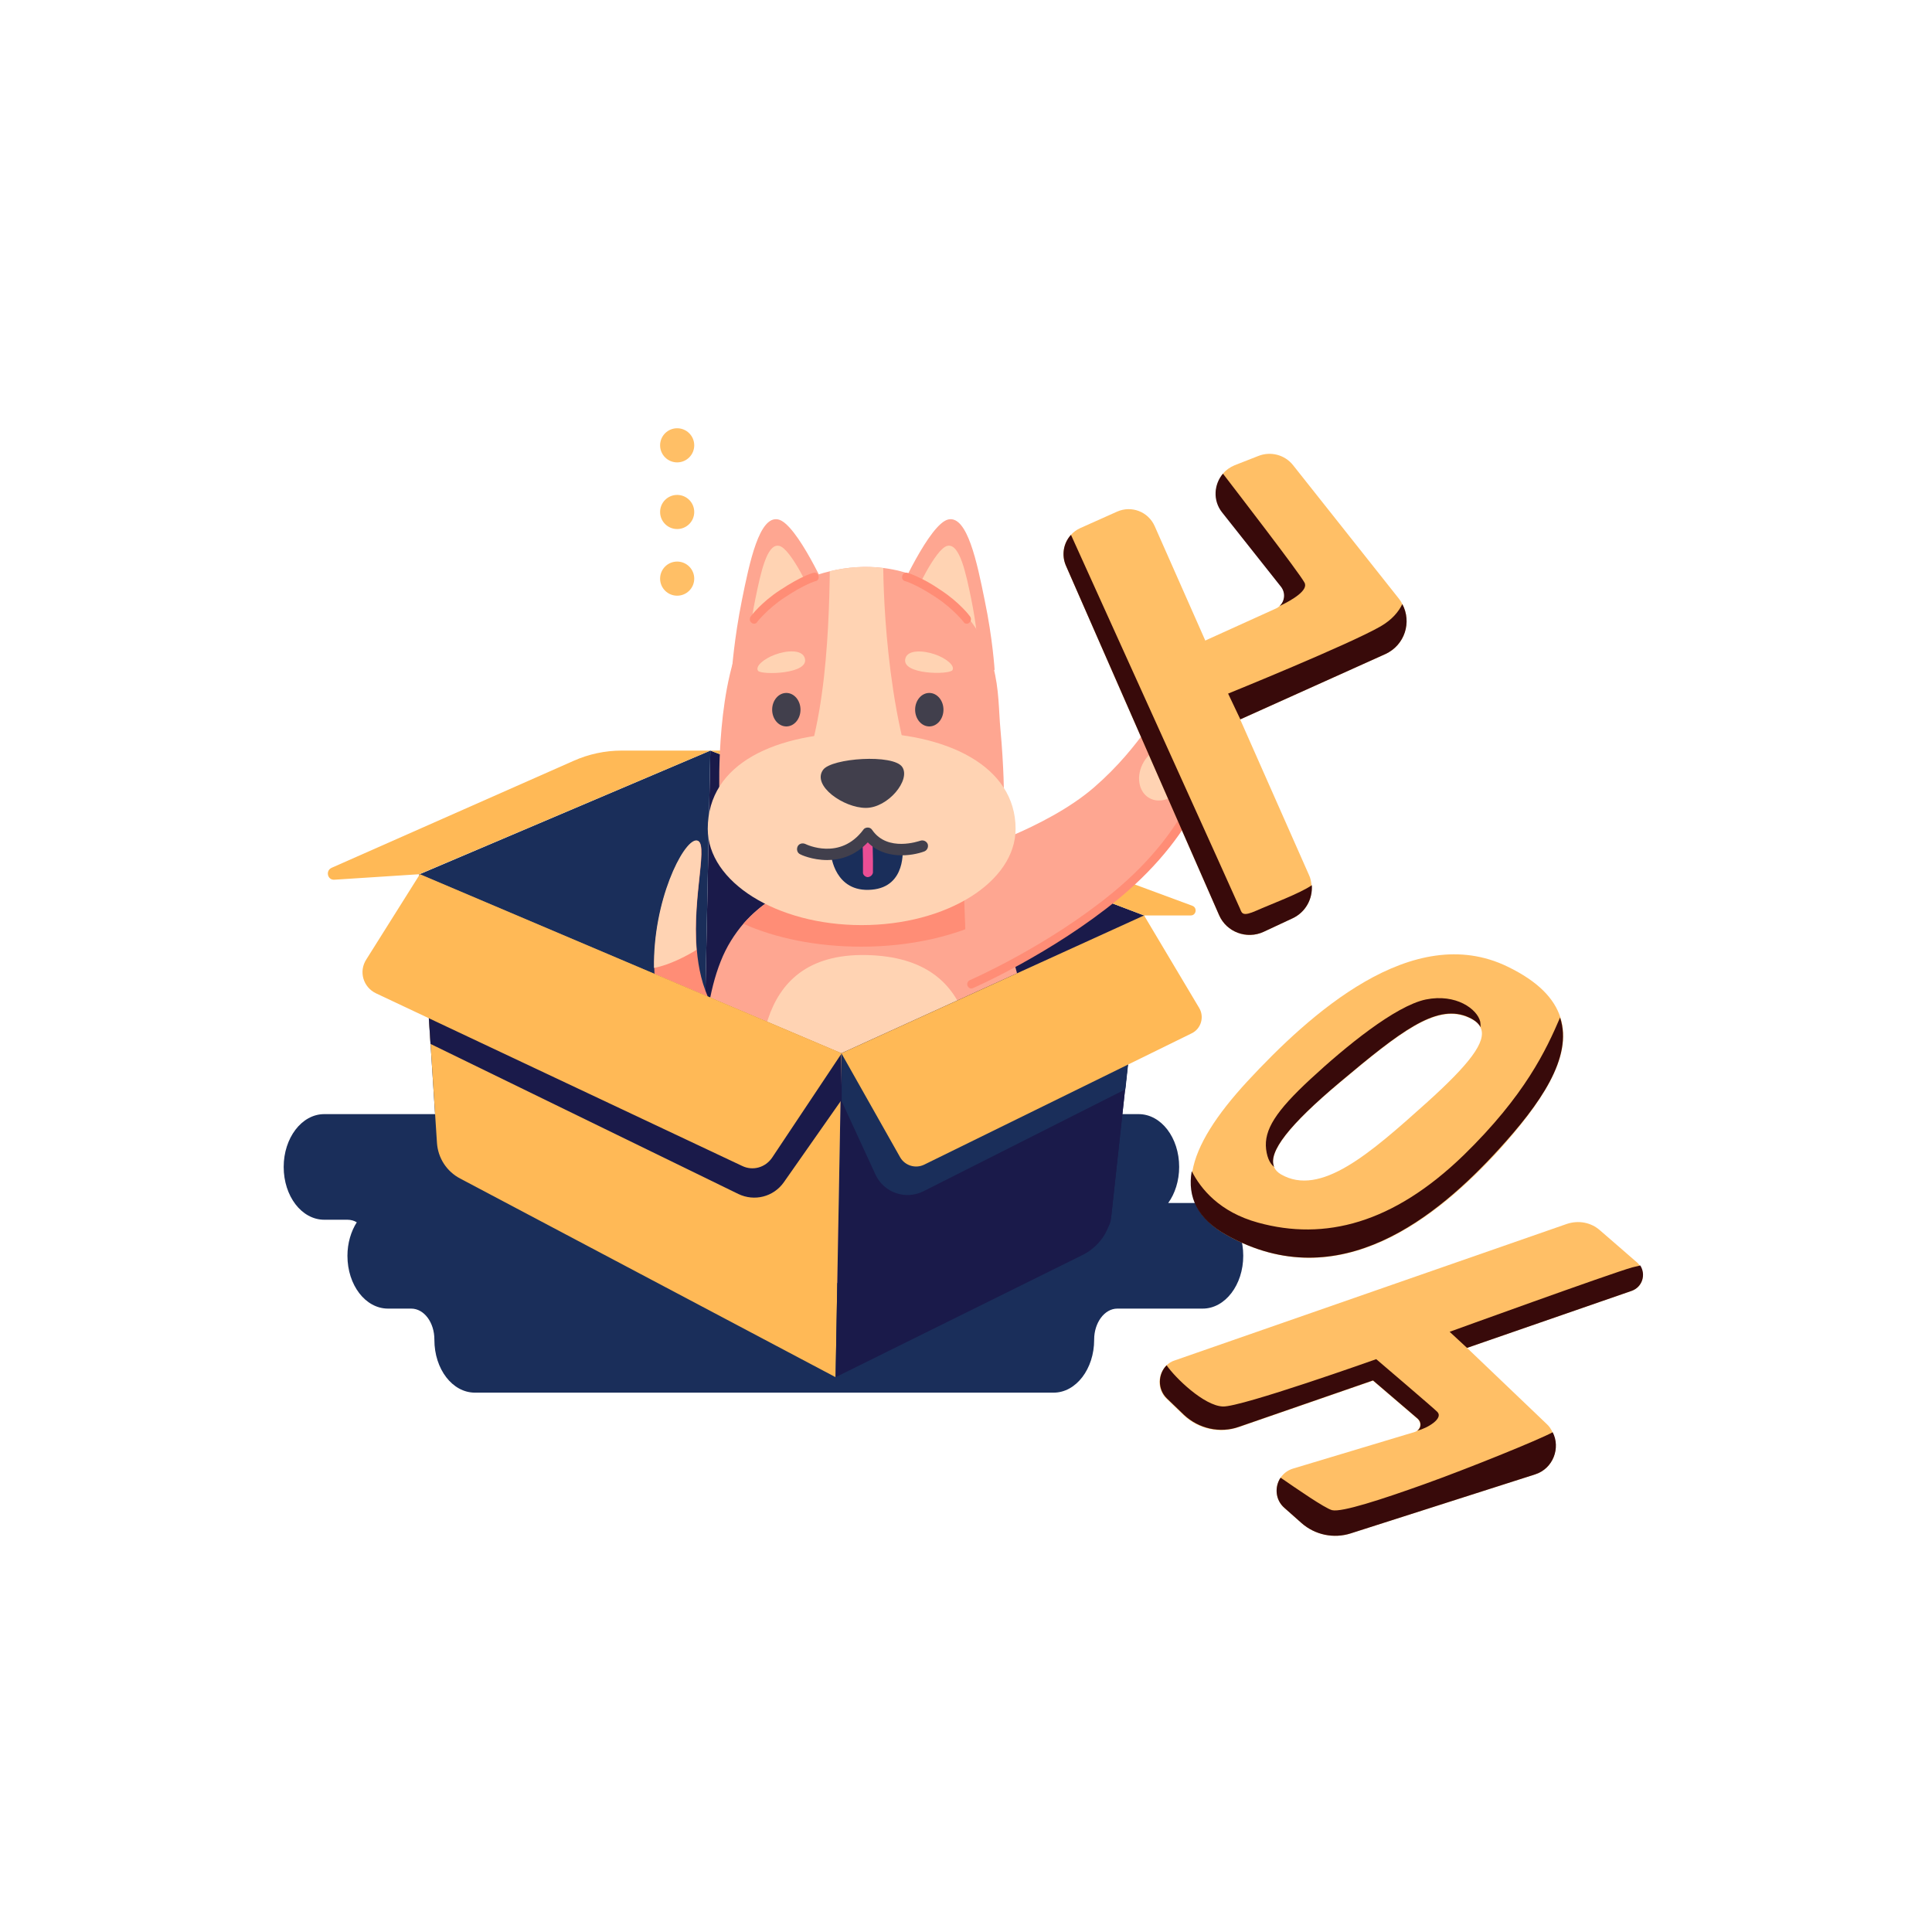 <?xml version="1.0" encoding="UTF-8"?>
<svg version="1.1" viewBox="0 0 288 288" xmlns="http://www.w3.org/2000/svg">
<svg width="288" height="288" enable-background="new 0 0 600 600" viewBox="0 0 600 600" xmlns="http://www.w3.org/2000/svg">
<path class="colorE1ECFF svgShape" d="m373.5 373.6h-10.7c2.1-2.9 3.4-6.9 3.4-11.2 0-9.1-5.6-16.4-12.6-16.4h-252.9c-7 0-12.6 7.4-12.6 16.4 0 9.1 5.6 16.4 12.6 16.4h7.2c1.1 0 2.1 0.3 2.9 0.8-1.8 2.8-2.9 6.5-2.9 10.4 0 9.1 5.6 16.4 12.6 16.4h7.2c4 0 7.2 4.3 7.2 9.6v0.1c0 9.1 5.6 16.4 12.6 16.4h179.7c7 0 12.6-7.4 12.6-16.4v-0.1c0-5.2 3.2-9.6 7.2-9.6h26.5c7 0 12.6-7.4 12.6-16.4 0-9.1-5.6-16.4-12.6-16.4z" fill="#1a2e5a"/>
<path class="colorFC7EC1 svgShape" d="m355.3 284.3-134.7-51.2-1.9 93.8 119.2 55.8c3.1 1.5 6.7-0.6 7.1-4l10.3-94.4z" fill="#1a1a4a"/>
<path class="colorF969BB svgShape" d="m142.9 359.5 75.8-32.6 1.9-93.8-90.3 38.4 5.4 83.6c0.3 3.6 3.9 5.8 7.2 4.4z" fill="#1a2e5a"/>
<path class="colorFF97C9 svgShape" d="m220.6 233.1h-27.5c-5.2 0-10.3 1.1-15 3.2l-75.1 33.2c-2 0.9-1.3 3.9 0.9 3.7l26.3-1.7 90.4-38.4zl134.7 51.2h14.5c1.7 0 2.1-2.4 0.5-3l-126.3-46.7c-2.6-1-5.4-1.5-8.2-1.5h-15.2z" fill="#ffb956"/>
<path class="colorFF8D76 svgShape" d="m253 349-9.9 28.3s-18.6-18.9-34.3-51.4c-4-8.2-5.5-16.9-5.6-25.2-0.3-20.9 8.9-39.2 13-39.6 4.3-0.4-1.3 16.7 0.2 33.9 0.5 5.7 1.7 11.3 4.3 16.4 13.4 26.3 32.3 37.6 32.3 37.6z" fill="#ff8d76"/>
<path class="colorFFD3B3 svgShape" d="m216.3 295c-3.1 1.9-8.4 4.7-13.2 5.6-0.3-20.9 8.9-39.2 13-39.6 4.3-0.3-1.2 16.8 0.2 34z" fill="#ffd3b3"/>
<path class="colorFEA691 svgShape" d="m318.2 357.5c-0.8 20.3-16.7 37.5-37.9 40.5-3.5 0.5-7.2 0.8-11.2 0.8-3.9 0-7.4-0.1-10.7-0.5-19.9-2.1-35.6-17.1-38-35.9-2.3-18.2-3.9-45.4 3.4-63.8 1.8-4.6 4.3-8.5 7.2-11.9 10-11.4 25-15.5 36.8-15.7 11.9-0.2 28.6 2.8 39.2 14.4 4.9 5.3 8.5 12.4 9.8 21.9 2.1 15.7 2 35.2 1.4 50.2z" fill="#fea691"/>
<path class="colorFFD3B3 svgShape" d="m267.6 379.7c19.2 0.3 33-7.8 34.3-28.4s4.3-53.9-32.8-54.7-33.2 36.6-33.5 50.6 8.3 32.1 32 32.5z" fill="#ffd3b3"/>
<path class="colorFF8D76 svgShape" d="m306.9 285.5c-10.2 5.2-24.1 8.5-39.4 8.5-14 0-26.8-2.7-36.6-7.1 10-11.4 25-15.5 36.8-15.7 11.9-0.3 28.6 2.7 39.2 14.3z" fill="#ff8d76"/>
<path class="colorFF97C9 svgShape" d="m130.3 271.5 5.4 83.4c0.3 4.7 3 8.9 7.2 11.1l116.6 61.7 1.8-100.6-131-55.6z" fill="#ffb956"/>
<path class="colorFC7EC1 svgShape" d="m133.7 324.2 95.6 46.6c5 2.4 10.9 0.9 14.1-3.6l17.8-25.4v-14.7l-131-55.6 3.5 52.7z" fill="#1a1a4a"/>
<path class="colorFF97C9 svgShape" d="m116.8 308.5 113.7 53.6c3.3 1.6 7.2 0.5 9.3-2.6l21.6-32.4-131-55.6-16.6 26.4c-2.5 3.8-1 8.7 3 10.6z" fill="#ffb956"/>
<path class="colorFC7EC1 svgShape" d="m336.3 389.7-76.8 38 1.8-100.6 94-42.8-10.1 92.7c-0.6 5.5-4 10.2-8.9 12.7z" fill="#1a1a4a"/>
<path class="colorF969BB svgShape" d="m261.3 341.8 10.6 23c2.6 5.6 9.3 7.9 14.8 5.2l62.8-31.7 5.9-53.9-94 42.8v14.6z" fill="#1a2e5a"/>
<path class="colorFF97C9 svgShape" d="m279.6 359.5-18.3-32.4 94-42.8 17.1 28.7c1.7 2.8 0.6 6.5-2.3 7.9l-83.1 40.8c-2.7 1.3-5.9 0.3-7.4-2.2z" fill="#ffb956"/>
<path class="colorFEA691 svgShape" d="m377.1 229.5c-0.2 4-4.7 26.9-27.2 46.2-21 18-49.4 31.7-49.4 31.7l-1.6-42.2s25.8-7.6 40.9-20.7 20.4-26 24.2-27.6c1.6-0.7 3-0.6 4-0.4 1.4 0.3 2.2 1.1 2.2 1.1s0.1 0 0.3-0.1c0.7-0.2 2.4-0.4 4 1.4 1.1 1.2 0.8 4.7 0.8 4.7s1.2 1.2 1.5 3.7c0.3 0.7 0.4 1.4 0.3 2.2z" fill="#fea691"/>
<ellipse class="colorFFD3B3 svgShape" transform="rotate(30.679 361.28 240.25)" cx="361.3" cy="240.2" rx="7.1" ry="8.8" fill="#ffd3b3"/>
<path class="colorFF8D76 svgShape" d="M370.7 217.6c-.2.9-.6 2.4-1.5 4.6-1.6 3.8-2.8 5.5-3.4 5.7-1.5.6-1.7-1.5-.2-4.4 1.1-2.3 2.1-5.6 2.5-6.9 1.4.3 2.2 1.1 2.2 1.1S370.5 217.6 370.7 217.6zM377.1 227.4c-.2.4-.3.8-.5 1.3-1.7 3.8-3 5.4-3.6 5.6-1.5.5-1.6-1.5-.1-4.4 1.6-2.9 2.7-6.2 2.7-6.2S376.7 224.9 377.1 227.4zM301.7 307c-.5 0-1-.3-1.2-.8-.3-.7 0-1.5.7-1.8.2-.1 24.1-10.5 44.4-27.2 25.7-21.1 28.9-42.3 28.9-42.5.1-.7.8-1.3 1.5-1.2.7.1 1.3.8 1.2 1.5-.1.9-3.3 22.3-29.9 44.2-20.6 16.9-44.7 27.5-45 27.6C302.1 306.9 301.9 307 301.7 307z" fill="#ff8d76"/>
<g class="color000 svgShape">
<path class="colorFEA691 svgShape" d="m278.7 185.1s10-22.7 15.9-23.8c5.8-1.1 8.8 13.2 11.2 25.1 2.5 11.9 3.1 21.8 3.1 21.8l-30.2-23.1z" fill="#fea691"/>
<path class="colorFFD3B3 svgShape" d="m283.9 185s6.6-14.8 10.4-15.5 5.7 8.7 7.3 16.4c1.6 7.8 2.1 14.2 2.1 14.2l-19.8-15.1z" fill="#ffd3b3"/>
<path class="colorFEA691 svgShape" d="m257.5 185.1s-10-22.7-15.9-23.8c-5.8-1.1-8.8 13.2-11.2 25.1s-3.1 21.8-3.1 21.8l30.2-23.1z" fill="#fea691"/>
<path class="colorFFD3B3 svgShape" d="m252.3 185s-6.6-14.8-10.4-15.5-5.7 8.7-7.3 16.4c-1.6 7.8-2.1 14.2-2.1 14.2l19.8-15.1z" fill="#ffd3b3"/>
<path class="colorFEA691 svgShape" d="m311.8 247.5-26.2-0.7-37.9-1-24.3-0.6s-1.1-34.1 8.8-50.5c5.2-8.7 14.9-14.8 25.6-17.3 5.4-1.3 11.1-1.7 16.6-1 7.2 0.9 14.1 3.6 19.5 8.4 17.5 15.5 15.7 29.9 16.8 41.8s1.1 20.9 1.1 20.9z" fill="#fea691"/>
<path class="colorFFD3B3 svgShape" d="m285.6 246.8-37.9-1c2-5.1 5.5-15.7 7.5-30.1 2-14 2.4-29.6 2.5-38.3 5.4-1.3 11.1-1.7 16.6-1 0.1 8.1 0.7 22.2 3.1 38 2.7 17.6 6.4 28 8.2 32.4z" fill="#ffd3b3"/>
<path class="colorFFD3B3 svgShape" d="m315.4 257.4c0 16.5-21.4 29.9-47.8 29.9s-47.8-13.4-47.8-29.9c0-20.5 21.4-29.9 47.8-29.9s47.8 10.4 47.8 29.9z" fill="#ffd3b3"/>
<path class="color413F4C svgShape" d="m255.6 239.1c2.6-3.7 21.9-5 24.6-0.9 2.7 4-4.4 12.7-11.3 12.7s-16.8-6.9-13.3-11.8" fill="#413f4c"/>
<path class="colorFF8D76 svgShape" d="M234.2 193.7c-.3 0-.6-.1-.8-.3-.6-.4-.7-1.3-.3-1.9.1-.2 3.4-4.5 9.1-8.2 6.8-4.5 10.3-5.4 10.4-5.4.7-.2 1.5.2 1.6 1 .2.7-.2 1.5-1 1.6 0 0-3.3.9-9.6 5.1-5.3 3.5-8.5 7.6-8.5 7.6C235 193.5 234.6 193.7 234.2 193.7zM300.2 193.7c.3 0 .6-.1.8-.3.6-.4.7-1.3.3-1.9-.1-.2-3.4-4.5-9.1-8.2-6.8-4.5-10.3-5.4-10.4-5.4-.7-.2-1.5.2-1.6 1-.2.7.2 1.5 1 1.6 0 0 3.3.9 9.6 5.1 5.3 3.5 8.5 7.6 8.5 7.6C299.4 193.5 299.8 193.7 300.2 193.7z" fill="#ff8d76"/>
</g>
<g class="color000 svgShape">
<path class="colorFF6EA9 svgShape" d="m258.1 265.5s7.7-0.8 11.4-6.8c4.4 6.1 10.8 4.7 10.8 4.7s1.3 12-9.6 12.9c-11.5 1-12.6-10.8-12.6-10.8" fill="#1a2e5a"/>
<path class="colorEA4E95 svgShape" d="m269.4 272.4c-0.8-0.1-1.5-0.8-1.4-1.6 0.1-4-0.2-11.1-0.2-11.2 0-0.9 0.6-1.6 1.5-1.6 0.8 0 1.6 0.6 1.6 1.5 0 0.3 0.3 7.4 0.2 11.5-0.1 0.7-0.8 1.4-1.7 1.4 0.1 0 0 0 0 0z" fill="#ea4e95"/>
</g>
<g class="color000 svgShape">
<path class="color413F4C svgShape" d="m256.9 267.1c-4.7 0-8.3-1.7-8.4-1.8-0.9-0.4-1.2-1.5-0.8-2.4s1.5-1.2 2.4-0.8c0.4 0.2 10.8 5.2 18-4.4 0.3-0.5 0.9-0.7 1.4-0.7 0.6 0 1.1 0.3 1.4 0.8 4.8 6.9 14.5 3.4 14.9 3.3 0.9-0.3 1.9 0.1 2.3 1 0.3 0.9-0.1 1.9-1 2.3-4 1.5-12.3 2.6-17.6-2.8-4.1 4.3-8.7 5.5-12.6 5.5z" fill="#413f4c"/>
</g>
<g class="color000 svgShape">
<ellipse class="color413F4C svgShape" cx="288.6" cy="220.4" rx="4.4" ry="5.2" fill="#413f4c"/>
</g>
<g class="color000 svgShape">
<ellipse class="color413F4C svgShape" cx="244.2" cy="220.4" rx="4.4" ry="5.2" fill="#413f4c"/>
</g>
<g class="color000 svgShape">
<path class="colorFFD3B3 svgShape" d="m281.2 204.4c0.8-2.7 5.6-2.4 9.1-1.2s6.3 3.5 5.5 4.9c-0.8 1.5-16.2 1.5-14.6-3.7" fill="#ffd3b3"/>
</g>
<g class="color000 svgShape">
<path class="colorFFD3B3 svgShape" d="m249.9 204.3c-0.9-2.7-5.7-2.3-9.2-1s-6.2 3.6-5.3 5 16.3 1.1 14.5-4" fill="#ffd3b3"/>
</g>
<g class="color000 svgShape">
<path class="colorBBCBFF svgShape" d="m506.7 400.9-51.1 17.7-23.6 8.2-5.7 2-41.6 14.4c-5.9 2.1-12.5 0.6-17.1-3.7l-5.3-5.1c-3-2.9-2.8-7.6-0.1-10.3 0.7-0.7 1.6-1.3 2.6-1.6l121.8-42.4c3.6-1.2 7.5-0.5 10.3 2l11.3 9.8c0.4 0.3 0.7 0.7 1 1.1 2 2.8 0.9 6.7-2.5 7.9z" fill="#ffbf66"/>
<path class="colorBBCBFF svgShape" d="m476.7 457.9-57.2 18.3c-5.3 1.7-11.1 0.5-15.3-3.2l-5.3-4.7c-2.9-2.5-3.1-6.6-1.2-9.4 0.9-1.3 2.2-2.3 3.8-2.8l37.9-11.4c0.3-0.1 0.5-0.2 0.7-0.4 1.2-0.9 1.3-2.6 0.1-3.7l-13.9-11.9-4.5-3.8-0.8-0.7c-4.4-3.7-2.8-10.9 2.8-12.3l19.5-5.1 12.3 11.8 24.7 23.6c0.8 0.7 1.4 1.6 1.8 2.5 2.6 4.9 0.3 11.4-5.4 13.2z" fill="#ffbf66"/>
<path class="color99ADF9 svgShape" d="m440.2 444.3c1.2-0.9 1.3-2.6 0.1-3.7l-13.9-11.9-41.6 14.4c-5.9 2.1-12.5 0.6-17.1-3.7l-5.3-5.1c-3-2.9-2.8-7.6-0.1-10.3 2.6 3.8 11.6 12.6 17.5 12.8 5.7 0.2 47.6-14.7 47.6-14.7s18.3 15.6 19 16.4c1.9 2-3 5-6.2 5.8zm66.5-43.4-51.1 17.7-5.4-5s50.2-18.2 56.7-20c0.9-0.2 1.7-0.4 2.5-0.6 1.8 2.8 0.7 6.7-2.7 7.9zm-30 57-57.2 18.3c-5.3 1.7-11.1 0.5-15.3-3.2l-5.3-4.7c-2.9-2.5-3.1-6.6-1.2-9.4 4.5 3.1 13.7 9.5 16 10.1 3 0.7 15.3-3.3 28.7-8.1s35.4-13.7 39.8-16.1c2.5 4.8 0.2 11.3-5.5 13.1z" fill="#380a0a"/>
</g>
<g class="color000 svgShape">
<path class="colorBBCBFF svgShape" d="m484.6 316c-1.9-5.9-6.9-11.2-16.4-15.8-29.6-14.4-61.7 15-80.8 35.6-9.6 10.4-15.7 19.8-17.1 28-1.4 8.1 1.8 14.9 10.9 19.9 35 19.4 65.5-6 84.4-26.6 12.6-14.1 23-28.7 19-41.1zm-41.6 26.5c-17.5 15.7-32.9 29.3-45.2 22.2-1-0.6-1.7-1.3-2.1-2.2-2-4.6 4.7-13.2 20.4-26.3 18.7-15.7 29.6-24.1 39.2-20.5 2.4 0.9 3.9 2 4.5 3.4 2.1 4.3-3.6 11.5-16.8 23.4z" fill="#ffbf66"/>
<path class="color99ADF9 svgShape" d="m465.4 357c-18.9 20.7-49.4 46.1-84.4 26.6-9.1-5-12.3-11.8-10.9-19.9 2.8 5.5 8.6 12.7 20.6 16 20.7 5.7 41.9 0.3 63.8-20.9 19.2-18.7 25.7-32.8 30-42.8 4.1 12.4-6.3 27-19.1 41z" fill="#380a0a"/>
<path class="color99ADF9 svgShape" d="m459.8 319c-0.7-1.4-2.2-2.5-4.5-3.4-9.6-3.6-20.5 4.8-39.2 20.5-15.7 13.2-22.4 21.7-20.4 26.3-1-0.8-2.1-2.3-2.5-5.5-0.7-6 3-11.8 13.8-21.8s26.3-22.7 35.8-24.7c9.4-1.9 16 3 16.9 6.9 0.1 0.6 0.1 1.1 0.1 1.7z" fill="#380a0a"/>
</g>
<g class="color000 svgShape">
<path class="colorBBCBFF svgShape" d="m401.4 285.2-9 4.2c-5.2 2.4-11.5 0.1-13.8-5.2l-47.6-108.6c-1.4-3.3-0.7-7 1.6-9.5 0.8-0.9 1.8-1.6 2.9-2.1l11.4-5.1c4.5-2 9.7 0 11.7 4.5l47.9 108.3c0.5 1 0.7 2.1 0.8 3.2 0.4 4.2-1.8 8.4-5.9 10.3z" fill="#ffbf66"/>
<path class="colorBBCBFF svgShape" d="m430.3 203.1-45.1 20.3-9.6 4.3-15.8-22.2 36.4-16.5c0.5-0.2 0.9-0.5 1.3-0.9 1.6-1.5 1.9-4.1 0.4-6l-18.3-23.1c-2.9-3.7-2.5-8.7 0.3-12 0.9-1.1 2.1-1.9 3.5-2.5l7.4-2.9c3.8-1.5 8.2-0.4 10.8 2.9l32.9 41.5c0.4 0.5 0.7 1 1 1.6 3 5.6 0.8 12.7-5.2 15.5z" fill="#ffbf66"/>
<path class="color99ADF9 svgShape" d="m430.3 203.1-45.1 20.3-3.8-8s37.7-15.3 47.4-20.9c3.6-2.1 5.6-4.6 6.7-6.9 3 5.6 0.8 12.7-5.2 15.5zm-28.9 82.1-9 4.2c-5.2 2.4-11.5 0.1-13.8-5.2l-47.6-108.6c-1.4-3.3-0.7-7 1.6-9.5 9.6 21.2 52 114.8 52.5 116.1 0.6 1.5 0.8 2.5 5.1 0.6 4-1.8 13.7-5.4 17.2-7.9 0.3 4.2-1.9 8.4-6 10.3zm-4-97c1.6-1.5 1.9-4.1 0.4-6l-18.3-23.1c-2.9-3.7-2.5-8.7 0.3-12 3.9 5.1 23.5 30.5 25.3 33.8 1.4 2.4-3.9 5.5-7.7 7.3z" fill="#380a0a"/>
</g>
<g class="color000 svgShape" fill="#ffbf66">
<circle class="colorBBCBFF svgShape" cx="210.3" cy="179.7" r="5.3"/>
<circle class="colorBBCBFF svgShape" cx="210.3" cy="159" r="5.3"/>
<circle class="colorBBCBFF svgShape" cx="210.3" cy="138.3" r="5.3"/>
</g>
</svg>
</svg>
